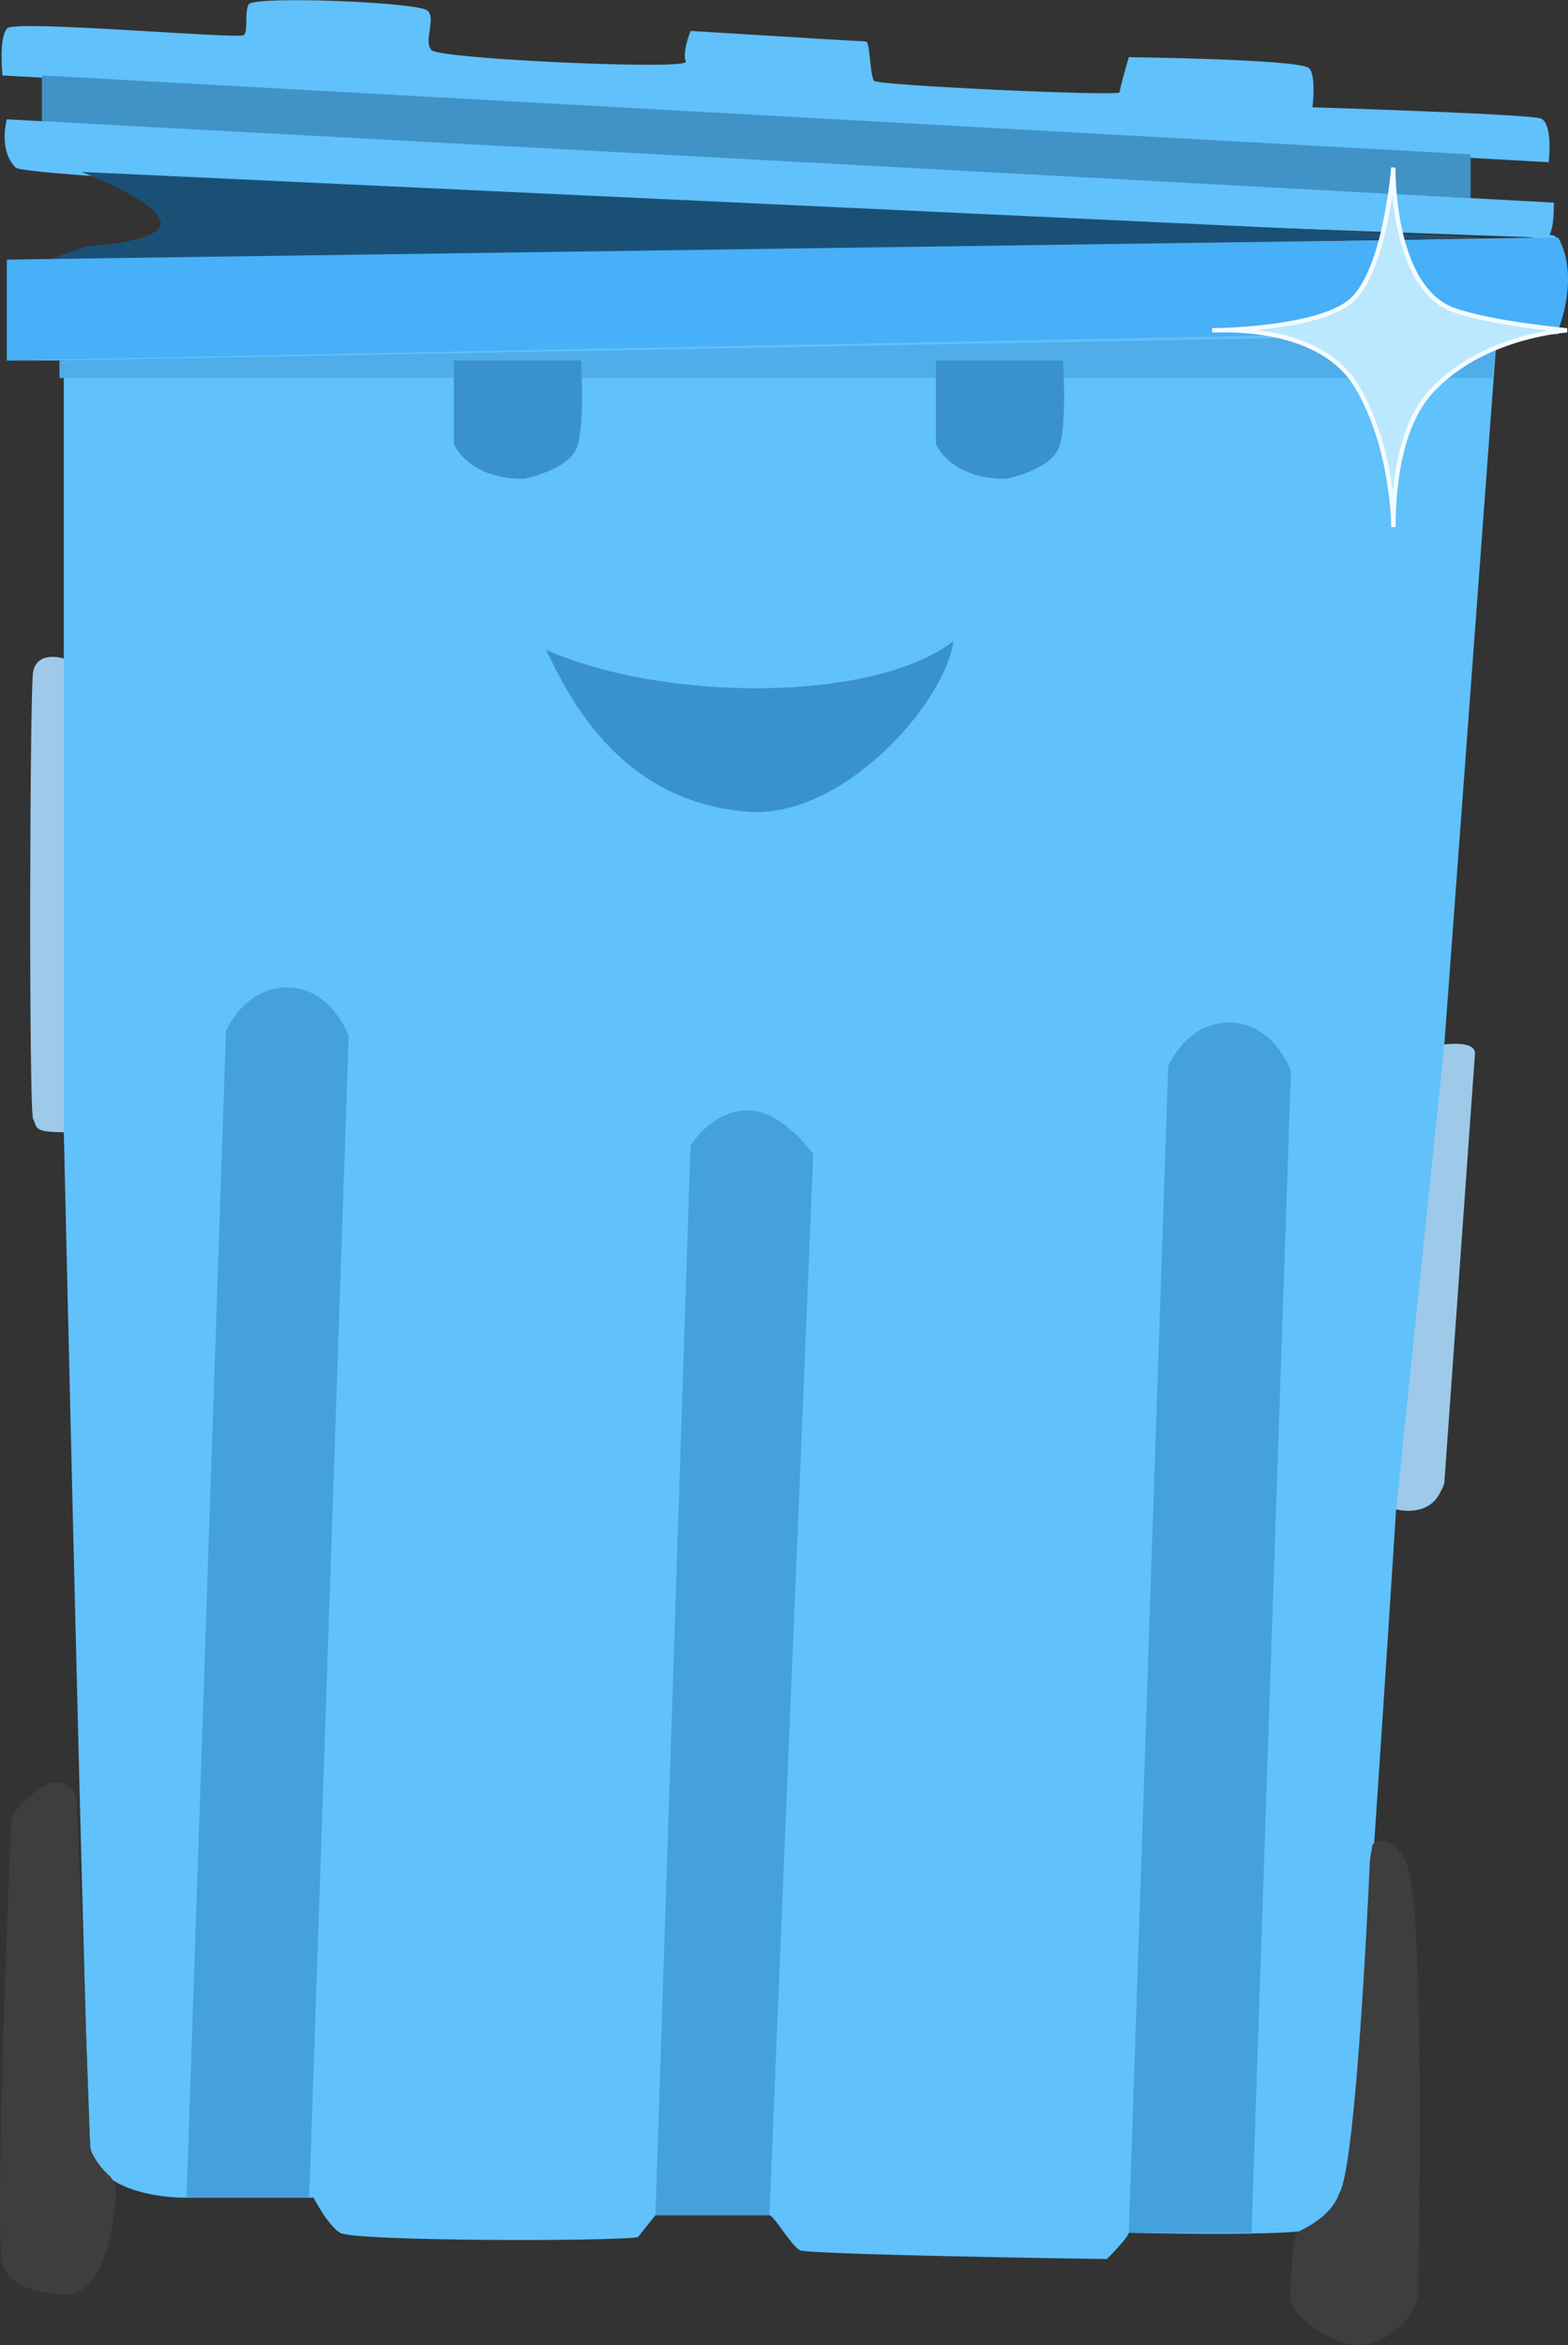 <svg xmlns="http://www.w3.org/2000/svg" viewBox="0 0 357.78 534.81">
    <rect x="0" y="0" width="357.78" height="534.81" fill="#333333" stroke="none"/>
    <g id="Layer_2" data-name="Layer 2">
        <g id="Layer_1-2" data-name="Layer 1">
            <path id="body_path" data-name="body path" class="cls-1" style="fill:#60c1fb;" d="M1.56,60.21v22h13v68s-7-2-7,4-1,96,0,100,7,4,7,4,5,219,6,231,21,12,21,12h30s3,6,6,8,63,2,68,1l4-5h26c1,0,5,7,7,8s68,2,70,2c0,0,5-5,5-6,0,0,38,1,43-1s6-6,8-22,10-142,10-142,11,3,11-9,7-89,6-93c0,0,0-4-6-4l12-162h14v-21c0-3-6-1-6-1Z"/>
            <path id="lid_top" data-name="lid top" class="cls-1" style="fill:#60c1fb;" d="M.56,17.21,353.37,37s1.1-9-1.89-10-52-2.53-52-2.53.94-7.75-.91-9c-3-2-41-2.43-41-2.43s-2.07,7-2.09,8-55-1.57-56-2.58-.91-9-1.91-9-40-2.41-40-2.41-2,5-1.07,7-56-.58-58-2.6,1.07-7-.91-9S57.75-1,56.73,1s-.06,6-1.07,7-52-3.53-54-1.55S.56,17.21.56,17.21Z"/>
            <polygon id="lid_middle" data-name="lid middle" class="cls-2" style="fill:#4192c6;" points="9.56 17.21 335.56 35.21 335.56 45.21 9.56 28.21 9.56 20.21 9.56 17.21"/>
            <path id="lid_bottom" data-name="lid bottom" class="cls-3" style="fill:#61c1fb;" d="M1.56,27.21s-2,7,2,11,349,16,349,16,2,1,2-8Z"/>
            <path id="shadow" class="cls-4" style="fill:#1b5076;" d="M18.56,39.21s16,6,18,11-17,6-17,6l-11,4,331-6Z"/>
            <path id="body_top_" data-name="body top&apos;" class="cls-5" style="fill:#47b0f8;" d="M1.56,82.21l354-7s5-12,0-21l-354,5Z"/>
            <polygon id="body_top_shadow" data-name="body top shadow" class="cls-6" style="fill:#4fadea;" points="13.56 82.21 341.56 76.21 340.56 86.21 13.56 86.21 13.56 82.21"/>
            <path id="left_eye" data-name="left eye" class="cls-7" style="fill:#3992cc;" d="M103.56,82.21v19s3,8,16,8c0,0,10-2,12-7s1-20,1-20Z"/>
            <path id="left_eye-2" data-name="left eye" class="cls-7" style="fill:#3992cc;" d="M213.56,82.21v19s3,8,16,8c0,0,10-2,12-7s1-20,1-20Z"/>
            <path class="cls-7" style="fill:#3992cc;" d="M124.56,148.16c3.77,7.22,15.38,35.8,48,37.05,21,0,43-25,45-39C199.56,160.21,151.56,160.21,124.56,148.16Z"/>
            <path class="cls-8" style="fill:#45a1dc;" d="M42.56,501.21l9-266s4-10,14-10,14,11,14,11l-9,265Z"/>
            <path class="cls-8" style="fill:#45a1dc;" d="M257.56,509.21l9-266s4-10,14-10,14,11,14,11l-9,265Z"/>
            <path class="cls-8" style="fill:#45a1dc;" d="M157.56,261.21s5-8,13-8,15,10,15,10l-10,242h-26Z"/>
            <path class="cls-9" style="fill:#9ec9e9;" d="M329.56,238.21s7-1,7,2l-7,98s-2,8-11,6Z"/>
            <path class="cls-9" style="fill:#9ec9e9;" d="M14.56,150.21s-6-2-7,3c-.78,3.92-1,100,0,102s0,3,7,3Z"/>
            <path class="cls-10" style="fill:#3e3e3e;" d="M10.66,407a23.88,23.88,0,0,0-7,5.85,4.8,4.8,0,0,0-1.11,2.92C2,428.07-1.29,509.74.56,516.21c2,7,13,7,13,7C24,524.82,26.06,507.06,26.46,500a5,5,0,0,0-1.73-4,17.13,17.13,0,0,1-3.55-4.63,4.92,4.92,0,0,1-.64-2.31c-.22-8.84-2.33-60.14-3-77.85A4.73,4.73,0,0,0,10.66,407Z"/>
            <path class="cls-10" style="fill:#3e3e3e;" d="M320.56,424.21c5,6,3,99.4,3,99.4a3,3,0,0,1-.22,1.27,16.78,16.78,0,0,1-9.76,9.33c-8,3-18-6-19-9-.57-1.71.34-11,.81-14.61a2.48,2.48,0,0,1,1.4-1.92c2.32-1.1,7.28-3.93,8.79-8.47,4-6,7-76,7-76l.54-3.26C313.3,419.75,317.56,418.21,320.56,424.21Z"/>
            <path class="cls-11" style="fill:#bbe8ff;stroke:#f5fcff;stroke-miterlimit:10;" d="M317.92,38.21s-.52,27.35,13.79,32.49c8.62,3.09,25.85,4.64,25.85,4.64s-19.28,1.13-31,13.93c-6.72,7.32-8.62,20.11-8.62,30.94,0,0,0-18.57-8.62-32.49-5.12-8.29-16.67-12.91-32.74-12.38,0,0,22.51-.07,31-6.19S317.92,38.21,317.92,38.21Z"/>
        </g>
    </g>
</svg>